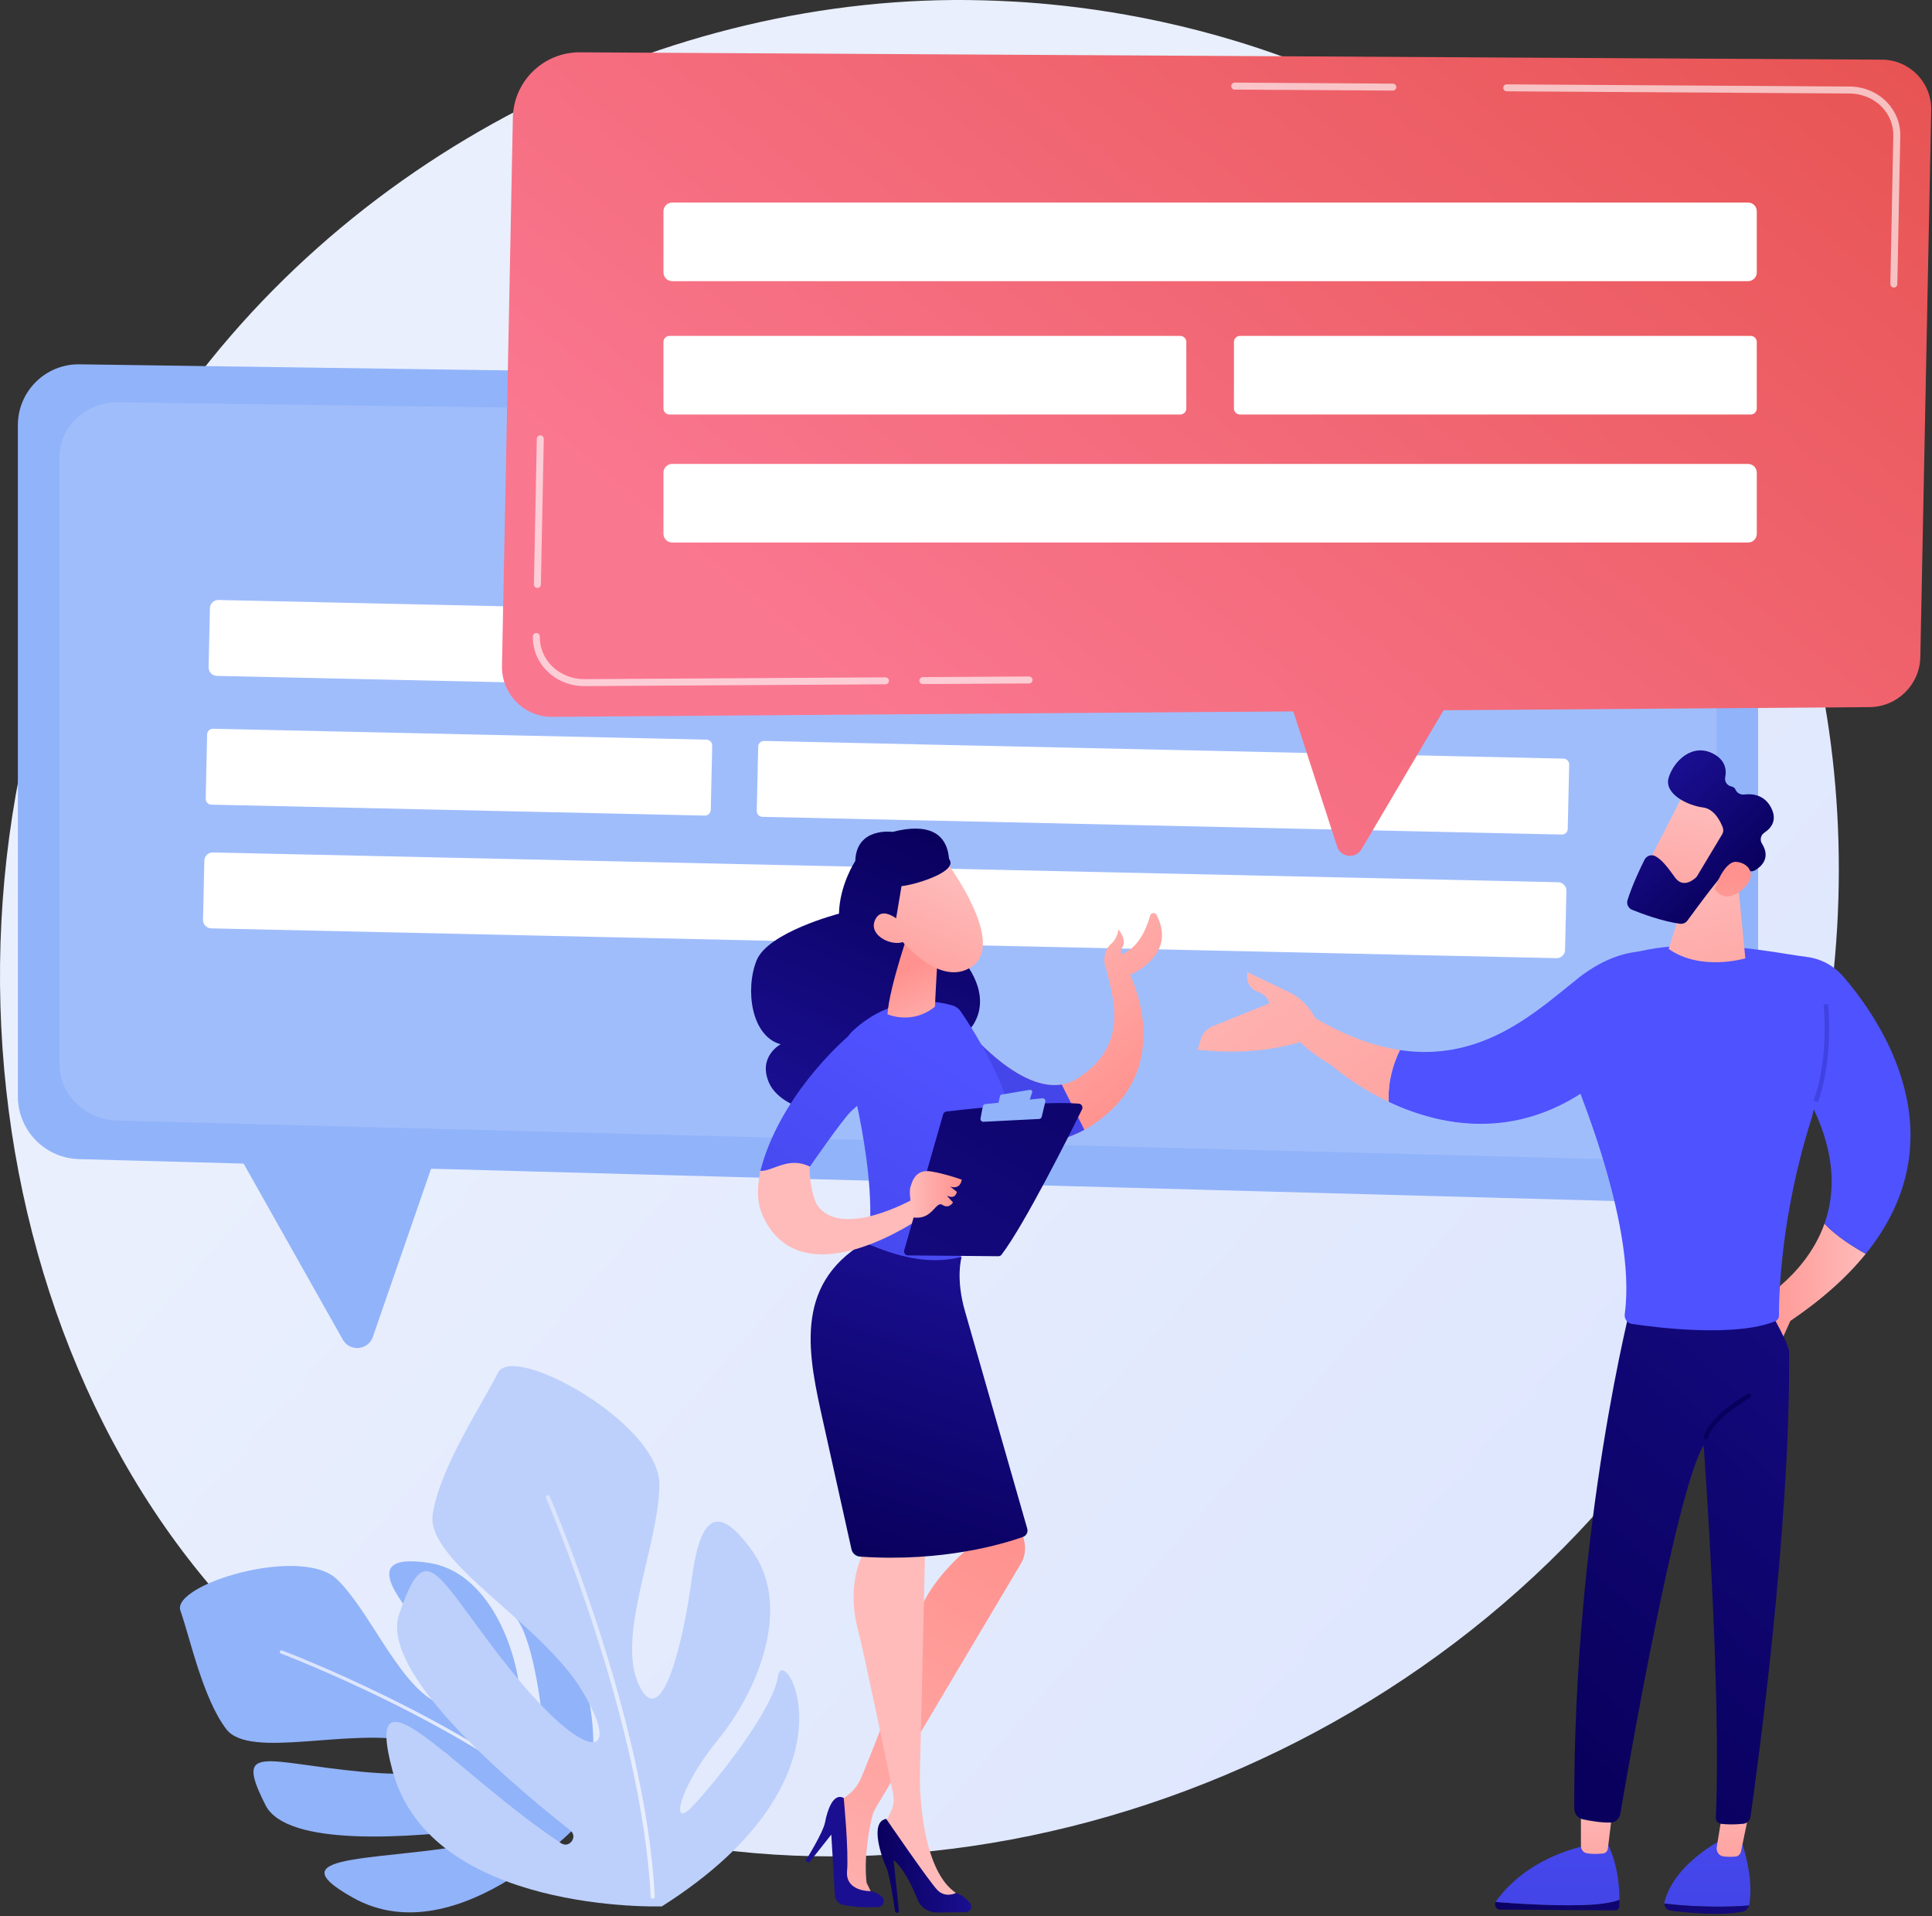 <svg width="605" height="600" viewBox="0 0 605 600" fill="none" xmlns="http://www.w3.org/2000/svg">
<rect x="0" y="0" width="605" height="600" fill="#333333" stroke="none"/>
<path d="M551.69 392.685C495.822 524.23 347.005 597.923 217.95 578.045C196.95 574.81 139.378 565.175 88.406 519.718C-9.718 432.212 -30.703 258.937 48.451 136.826C106.061 47.95 209.333 -2.43 307.462 0.09C328.599 0.633 409.604 3.978 480.794 62.68C491.25 71.302 514.313 91.791 535.098 124.294C583.904 200.619 588.099 306.955 551.69 392.685Z" fill="url(#paint0_linear_649_185)"/>
<path d="M183.331 569.011C183.331 569.011 143.708 612.694 110.616 594.232C84.021 579.394 121.806 583.271 153.856 576.261C156.372 575.71 155.713 571.951 153.161 572.289C128.084 575.614 89.821 578.331 83.175 565.256C73.142 545.517 82.871 551.919 113.406 554.77C143.941 557.621 149.825 550.082 129.893 545.385C109.962 540.69 78.254 551.076 70.868 541.418C63.482 531.76 59.445 512.587 56.501 504.342C53.557 496.097 94.51 483.725 105.582 494.549C116.654 505.373 125.645 529.533 138.784 533.944C151.923 538.355 137.789 516.984 129.075 505.953C120.361 494.922 116.906 486.724 134.316 489.355C151.727 491.986 160.93 513.235 162.765 529.096C164.6 544.957 170.732 553.828 170.455 545.981C170.177 538.134 167.33 514.07 161.765 506.835C156.2 499.6 195.924 508.429 183.331 569.011Z" fill="#91B3FA"/>
<path d="M180.106 569.427C179.932 569.493 179.728 569.464 179.577 569.332C145.568 539.579 88.527 517.953 87.955 517.738C87.686 517.637 87.549 517.337 87.65 517.067C87.751 516.799 88.052 516.662 88.321 516.763C88.895 516.978 146.11 538.669 180.264 568.549C180.48 568.738 180.502 569.067 180.312 569.283C180.254 569.35 180.183 569.398 180.106 569.427Z" fill="url(#paint1_linear_649_185)"/>
<path d="M207.251 596.91C207.251 596.91 134.89 599.298 122.896 554.352C113.257 518.23 142.118 554.853 175.679 577.119C178.313 578.867 181.065 575.074 178.586 573.113C154.232 553.846 119.148 522.435 124.998 505.406C133.828 479.698 136.496 493.744 160.069 523.099C183.641 552.455 195.314 551.2 182.427 529.617C169.539 508.033 133.295 488.954 135.499 474.191C137.704 459.428 151.157 439.49 155.911 429.851C160.665 420.211 206.558 445.747 206.475 464.754C206.391 483.762 192.773 512.329 200.109 527.681C207.445 543.033 214.211 512.315 216.491 495.208C218.771 478.102 223.048 468.053 235.602 485.65C248.156 503.246 237.285 529.512 224.87 544.68C212.455 559.848 209.873 572.833 216.554 565.884C223.234 558.936 242.016 535.868 243.641 524.781C245.266 513.694 271.418 556.257 207.251 596.91Z" fill="#BDD0FB"/>
<path d="M204.129 594.423C203.922 594.326 203.774 594.121 203.762 593.876C200.938 538.475 171.273 469.713 170.973 469.025C170.832 468.701 170.981 468.325 171.305 468.183C171.627 468.043 172.005 468.191 172.146 468.515C172.447 469.205 202.203 538.175 205.038 593.812C205.057 594.163 204.785 594.464 204.433 594.482C204.324 594.488 204.221 594.466 204.129 594.423Z" fill="url(#paint2_linear_649_185)"/>
<path d="M530.807 376.731L24.715 362.926C14.072 362.636 5.596 353.925 5.596 343.279V133.102C5.596 122.484 14.283 113.919 24.9 114.07L525.263 121.192C539.283 121.392 550.543 132.813 550.543 146.834V357.526C550.543 368.342 541.619 377.026 530.807 376.731Z" fill="#91B3FA"/>
<path opacity="0.14" d="M518.76 363.335L36.829 350.86C26.695 350.598 18.623 342.726 18.623 333.106V143.18C18.623 133.585 26.896 125.846 37.006 125.982L513.481 132.418C526.831 132.598 537.554 142.919 537.554 155.589V345.98C537.554 355.754 529.056 363.601 518.76 363.335Z" fill="white"/>
<path d="M74.908 361.883L107.338 419.44C109.531 423.333 115.294 422.814 116.756 418.591L136.392 361.883H74.908Z" fill="#91B3FA"/>
<path d="M273.408 130.265C273.403 130.265 273.398 130.265 273.393 130.265L212.632 129.445C212.03 129.436 211.549 128.941 211.557 128.339C211.564 127.737 212.052 127.284 212.662 127.264L273.423 128.084C274.025 128.093 274.507 128.588 274.499 129.19C274.491 129.787 274.004 130.265 273.408 130.265Z" fill="white"/>
<path d="M489.162 220.953L67.896 211.63C66.452 211.599 65.297 210.391 65.329 208.947L65.739 190.428C65.77 188.984 66.978 187.829 68.422 187.861L489.688 197.183C491.132 197.215 492.287 198.423 492.256 199.867L491.846 218.386C491.814 219.83 490.606 220.985 489.162 220.953Z" fill="white"/>
<path d="M487.412 300.007L66.146 290.684C64.702 290.652 63.547 289.445 63.579 288.001L63.989 269.482C64.02 268.038 65.228 266.882 66.672 266.914L487.938 276.237C489.382 276.269 490.537 277.477 490.505 278.921L490.096 297.44C490.064 298.884 488.856 300.039 487.412 300.007Z" fill="white"/>
<path d="M220.723 255.366L66.194 251.946C65.195 251.924 64.396 251.089 64.418 250.09L64.864 229.952C64.886 228.953 65.721 228.154 66.72 228.176L221.249 231.596C222.248 231.618 223.047 232.453 223.025 233.452L222.579 253.59C222.557 254.589 221.722 255.388 220.723 255.366Z" fill="white"/>
<path d="M489.079 261.305L238.758 255.765C237.76 255.743 236.961 254.908 236.983 253.909L237.429 233.771C237.451 232.772 238.286 231.973 239.284 231.995L489.605 237.535C490.603 237.557 491.402 238.392 491.38 239.391L490.934 259.529C490.912 260.528 490.077 261.327 489.079 261.305Z" fill="white"/>
<path d="M172.957 224.454L585.453 221.404C594.127 221.34 601.174 214.381 601.346 205.708L604.749 34.495C604.921 25.845 597.983 18.727 589.332 18.679L181.611 16.378C170.187 16.313 160.83 25.435 160.602 36.857L157.191 208.49C157.016 217.301 164.145 224.52 172.957 224.454Z" fill="url(#paint3_linear_649_185)"/>
<path d="M453.72 219.536L426.371 265.898C424.521 269.034 419.835 268.518 418.712 265.054L403.635 218.541L453.72 219.536Z" fill="url(#paint4_linear_649_185)"/>
<g opacity="0.63">
<path d="M288.997 214.191C288.398 214.191 287.91 213.706 287.906 213.106C287.903 212.504 288.388 212.013 288.99 212.01L322.237 211.81C322.239 211.81 322.241 211.81 322.243 211.81C322.843 211.81 323.33 212.294 323.334 212.894C323.338 213.496 322.853 213.988 322.25 213.991L289.003 214.191C289.001 214.191 288.999 214.191 288.997 214.191Z" fill="white"/>
</g>
<g opacity="0.63">
<path d="M182.894 214.827C178.486 214.828 174.234 213.075 171.211 210.01C168.331 207.09 166.789 203.276 166.868 199.273C166.88 198.671 167.376 198.196 167.981 198.204C168.583 198.216 169.061 198.714 169.049 199.317C168.981 202.727 170.3 205.981 172.764 208.478C175.379 211.13 179.066 212.646 182.893 212.646C182.922 212.646 182.951 212.646 182.981 212.646L277.271 212.079C277.274 212.079 277.276 212.079 277.278 212.079C277.877 212.079 278.365 212.563 278.368 213.164C278.372 213.766 277.887 214.257 277.284 214.26L182.993 214.827C182.961 214.827 182.927 214.827 182.894 214.827Z" fill="white"/>
</g>
<g opacity="0.63">
<path d="M168.285 184.099C168.277 184.099 168.27 184.099 168.262 184.099C167.66 184.087 167.182 183.589 167.194 182.987L168.1 137.398C168.112 136.803 168.598 136.329 169.19 136.329C169.198 136.329 169.205 136.329 169.213 136.329C169.815 136.341 170.293 136.839 170.281 137.442L169.375 183.031C169.363 183.625 168.877 184.099 168.285 184.099Z" fill="white"/>
</g>
<g opacity="0.63">
<path d="M436.159 28.364C436.157 28.364 436.155 28.364 436.152 28.364L386.642 28.049C386.04 28.046 385.555 27.554 385.559 26.951C385.562 26.352 386.05 25.868 386.649 25.868C386.651 25.868 386.653 25.868 386.656 25.868L436.166 26.183C436.768 26.187 437.253 26.678 437.25 27.281C437.246 27.881 436.759 28.364 436.159 28.364Z" fill="white"/>
</g>
<g opacity="0.63">
<path d="M593.052 90.037C593.044 90.037 593.037 90.037 593.029 90.037C592.427 90.025 591.948 89.527 591.96 88.925L592.884 42.472C592.951 39.126 591.665 35.925 589.264 33.461C586.696 30.826 583.054 29.301 579.271 29.277L471.827 28.593C471.225 28.589 470.741 28.098 470.744 27.495C470.748 26.895 471.236 26.412 471.835 26.412C471.837 26.412 471.839 26.412 471.842 26.412L579.285 27.096C583.648 27.124 587.854 28.889 590.826 31.939C593.637 34.824 595.142 38.581 595.065 42.515L594.141 88.969C594.129 89.563 593.644 90.037 593.052 90.037Z" fill="white"/>
</g>
<path d="M547.413 88.033H210.48C208.985 88.033 207.762 86.81 207.762 85.315V66.144C207.762 64.649 208.985 63.426 210.48 63.426H547.413C548.908 63.426 550.131 64.649 550.131 66.144V85.315C550.131 86.81 548.908 88.033 547.413 88.033Z" fill="white"/>
<path d="M547.413 169.869H210.48C208.985 169.869 207.762 168.647 207.762 167.152V147.981C207.762 146.486 208.985 145.263 210.48 145.263H547.413C548.908 145.263 550.131 146.486 550.131 147.981V167.152C550.131 168.647 548.908 169.869 547.413 169.869Z" fill="white"/>
<path d="M369.611 129.786H209.641C208.608 129.786 207.762 128.941 207.762 127.907V107.059C207.762 106.025 208.608 105.18 209.641 105.18H369.611C370.644 105.18 371.49 106.025 371.49 107.059V127.907C371.49 128.941 370.644 129.786 369.611 129.786Z" fill="white"/>
<path d="M548.251 129.786H388.282C387.248 129.786 386.402 128.941 386.402 127.907V107.059C386.402 106.025 387.248 105.18 388.282 105.18H548.251C549.285 105.18 550.131 106.025 550.131 107.059V127.907C550.131 128.941 549.285 129.786 548.251 129.786Z" fill="white"/>
<path d="M571.332 383.14C575.017 387.073 580.443 390.472 584.261 392.591C578.559 399.639 570.843 406.697 560.629 413.606L557.706 420.166L548.34 408.94C548.34 408.94 565.146 400.577 571.332 383.14Z" fill="url(#paint5_linear_649_185)"/>
<path d="M521.207 596.049C521.204 595.849 521.218 595.646 521.269 595.441C524.303 583.414 539.36 575.922 539.36 575.922L545.326 576.39C548.757 586.991 548.316 593.492 547.765 596.388C547.75 596.469 547.726 596.546 547.704 596.625C542.782 597.065 532.652 597.352 521.207 596.049Z" fill="url(#paint6_linear_649_185)"/>
<path d="M547.703 596.625C547.438 597.592 546.724 598.345 545.81 598.537C538.809 600.01 527.681 598.825 523.008 598.214C521.977 598.079 521.224 597.126 521.207 596.05C532.651 597.352 542.782 597.065 547.703 596.625Z" fill="url(#paint7_linear_649_185)"/>
<path d="M547.724 567.503L545.197 579.669C545.012 580.56 544.327 581.228 543.498 581.306C542.482 581.401 541.036 581.457 539.583 581.243C538.279 581.051 537.371 579.727 537.602 578.305L539.359 567.503H547.724Z" fill="url(#paint8_linear_649_185)"/>
<path d="M495.366 596.503C501.955 596.318 505.364 595.543 507.126 594.822C507.13 595.477 507.126 596.144 507.105 596.835C507.082 597.573 506.536 598.162 505.863 598.158L469.682 597.924C468.527 597.917 467.852 596.578 468.353 595.519C473.097 595.911 485.179 596.788 495.366 596.503Z" fill="url(#paint9_linear_649_185)"/>
<path d="M468.354 595.519C468.397 595.427 468.435 595.333 468.497 595.246C471.692 590.782 479.83 581.891 495.912 578.035L503.626 577.792C503.626 577.792 507.062 583.762 507.126 594.822C505.364 595.542 501.956 596.318 495.366 596.503C485.18 596.788 473.098 595.911 468.354 595.519Z" fill="url(#paint10_linear_649_185)"/>
<path d="M505.058 566.1C504.972 566.675 503.915 575.415 503.505 578.804C503.408 579.609 502.825 580.232 502.089 580.32C500.776 580.477 498.65 580.619 496.79 580.238C495.787 580.032 495.061 579.069 495.061 577.948V564.229L505.058 566.1Z" fill="url(#paint11_linear_649_185)"/>
<path d="M511.246 406.602C511.246 406.602 492.639 477.316 492.975 566.303C492.981 567.925 494.12 569.325 495.708 569.66C498.047 570.152 501.487 570.737 504.334 570.658C505.853 570.615 507.124 569.488 507.38 567.989C509.989 552.689 524.961 466.495 533.492 452.501C533.492 452.501 539.105 529.27 537.311 569.098C537.266 570.088 537.991 570.947 538.976 571.061C540.47 571.233 542.859 571.365 545.901 571.042C547.055 570.919 547.987 570.046 548.152 568.897C550.01 555.948 560.706 478.871 560.252 423.347C560.226 420.216 551.971 406.602 551.971 406.602H511.246Z" fill="url(#paint12_linear_649_185)"/>
<path d="M485.367 321.02C488.387 317.235 491.033 313.177 493.246 308.996C496.337 303.157 493.494 312.776 494.339 306.182C517.484 289.48 552.337 297.934 565.818 299.632C570.239 300.189 574.281 302.368 577.194 305.739C588.747 319.108 614.097 355.709 584.259 392.591C580.441 390.472 575.015 387.073 571.33 383.14C574.631 373.834 574.901 361.942 567.983 347.36C567.747 348.516 567.455 349.661 567.1 350.787C557.564 380.994 557.056 406.132 557.077 411.926C557.08 412.712 556.608 413.42 555.877 413.713C543.328 418.742 519.171 415.749 511.062 414.541C509.575 414.319 508.575 412.935 508.781 411.446C512.76 382.613 492.335 335.181 486.941 323.301C486.553 322.446 486.016 321.677 485.367 321.02Z" fill="url(#paint13_linear_649_185)"/>
<path d="M544.128 275.353L546.547 300.063C546.547 300.063 532.646 304.251 522.535 297.117L529.642 274.659L544.128 275.353Z" fill="url(#paint14_linear_649_185)"/>
<path d="M527.999 247.19C527.664 247.505 513.879 274.576 513.879 274.576L529.503 282.118L546.381 258.402C546.381 258.402 533.599 241.917 527.999 247.19Z" fill="url(#paint15_linear_649_185)"/>
<path d="M539.468 259.058C539.747 259.779 539.678 260.584 539.281 261.247L531.488 274.237C531.37 274.434 531.229 274.612 531.061 274.769C530.133 275.633 526.959 278.144 524.506 274.725C522.414 271.811 520.452 269.161 518.35 268.068C517.122 267.43 515.611 267.94 514.987 269.175C513.704 271.72 511.217 276.907 509.654 281.826C509.263 283.059 509.899 284.382 511.098 284.868C514.262 286.15 520.515 288.468 526.063 289.234C526.975 289.36 527.877 288.975 528.42 288.232C530.807 284.962 537.535 275.822 539.832 273.535C541.965 271.409 545.903 272.211 547.677 272.721C548.35 272.914 549.067 272.821 549.668 272.459C551.468 271.375 554.609 268.675 551.735 264.104C551.021 262.967 551.385 261.453 552.507 260.715C554.517 259.393 556.698 256.912 554.62 252.893C552.516 248.825 548.76 248.459 546.202 248.772C545.07 248.91 543.921 248.317 543.486 247.262C543.293 246.793 542.912 246.394 542.2 246.25C540.86 245.978 539.98 244.751 540.243 243.409C540.694 241.107 540.354 238.116 536.679 236.095C529.937 232.389 524.032 238.428 522.53 243.526C521.029 248.625 528.566 252.228 533.308 252.829C536.79 253.27 538.7 257.071 539.468 259.058Z" fill="url(#paint16_linear_649_185)"/>
<path d="M536.904 278.305C536.904 278.305 539.902 269.534 543.739 269.856C547.576 270.178 550.597 274 545.841 278.298C539.926 283.643 536.904 278.305 536.904 278.305Z" fill="url(#paint17_linear_649_185)"/>
<path d="M569.25 345.101C574.308 331.259 572.473 314.544 572.454 314.377L571.06 314.536C571.079 314.7 572.875 331.094 567.932 344.619L569.25 345.101Z" fill="url(#paint18_linear_649_185)"/>
<path d="M534.177 450.698C534.489 450.698 534.774 450.489 534.855 450.173C536.398 444.222 547.953 437.682 548.069 437.616C548.407 437.427 548.528 436.999 548.338 436.661C548.148 436.323 547.723 436.202 547.383 436.392C546.886 436.671 535.19 443.292 533.497 449.821C533.4 450.196 533.625 450.579 534 450.676C534.059 450.691 534.119 450.698 534.177 450.698Z" fill="url(#paint19_linear_649_185)"/>
<path d="M438.386 328.791C464.564 332.719 481.626 316.201 494.34 306.182C511.126 292.953 524.188 299.389 524.188 299.389L506.287 333.554C479.554 358.759 452.144 353.162 434.865 344.994C434.599 338.395 436.362 332.872 438.386 328.791Z" fill="url(#paint20_linear_649_185)"/>
<path d="M401.593 313.173L410.274 317.845C420.686 324.184 430.002 327.533 438.386 328.791C436.362 332.872 434.598 338.395 434.864 344.993C423.865 339.794 416.968 333.553 416.968 333.553C397.302 321.827 401.593 313.173 401.593 313.173Z" fill="url(#paint21_linear_649_185)"/>
<path d="M376.019 325.406C376.58 323.543 377.957 322.036 379.762 321.31L397.381 314.225C397.381 314.225 397.647 311.966 393.658 310.43C389.669 308.895 390.602 304.428 390.602 304.428C390.602 304.428 396.051 306.913 404.028 310.856C408.59 313.11 411.15 317.091 412.508 320.088L407.972 326.052C397.114 329.314 386.126 329.938 375.045 328.644L376.019 325.406Z" fill="url(#paint22_linear_649_185)"/>
<path d="M299.76 318.639L310.695 353.319C310.695 353.319 323.385 362.67 339.567 353.745C342.054 352.383 344.625 350.593 347.232 348.26C366.871 330.733 353.841 305.234 353.841 305.234C353.841 305.234 368.83 299.187 362.17 286.463C361.71 285.594 360.433 285.731 360.16 286.684C359.189 290.193 356.822 296.325 351.865 298.506C351.609 298.608 351.371 298.727 351.15 298.829C350.928 298.165 350.928 297.382 351.456 296.546C353.007 294.196 350.213 290.977 350.213 290.977C350.213 290.977 350.026 293.821 347.879 295.593C346.023 297.143 345.137 300.55 346.397 303.36C349.088 313.785 353.108 327.565 337.454 337.648C335.853 338.67 334.184 339.301 332.481 339.573C317.526 342.077 299.76 318.639 299.76 318.639Z" fill="url(#paint23_linear_649_185)"/>
<path d="M299.76 318.639L310.695 353.319C310.695 353.319 323.385 362.67 339.567 353.745L332.481 339.573C317.526 342.077 299.76 318.639 299.76 318.639Z" fill="url(#paint24_linear_649_185)"/>
<path d="M296.481 276.107C296.481 276.107 302.673 254.541 279.505 260.472C279.505 260.472 268.155 258.89 267.831 269.576C267.831 269.576 262.925 276.97 262.718 286.081C262.718 286.081 240.413 291.847 236.894 300.784C233.292 309.932 235.29 324.462 244.449 326.969C244.449 326.969 237.168 330.842 240.852 339.113C244.536 347.384 262.336 352.857 272.531 342.454C272.531 342.454 302.311 345.679 301.223 324.723C301.223 324.723 314.821 315.482 299.911 298.492C285 281.504 296.481 276.107 296.481 276.107Z" fill="url(#paint25_linear_649_185)"/>
<path d="M298.295 314.824C293.613 313.42 279.98 310.828 267.013 322.795C264.813 324.825 263.915 327.908 264.699 330.796C268.182 343.618 277.371 381.501 269.314 397.893C269.314 397.893 283.513 413.545 299.004 400.93C299.004 400.93 305.954 370.638 315.057 357.34C321.342 348.16 305.035 322.865 300.91 316.754C300.285 315.829 299.364 315.144 298.295 314.824Z" fill="url(#paint26_linear_649_185)"/>
<path d="M285.367 289.349C285.367 289.349 278.443 308.935 277.922 317.576C277.922 317.576 285.575 321.056 292.786 315.182C292.786 315.182 293.543 295.619 294.636 292.116L285.367 289.349Z" fill="url(#paint27_linear_649_185)"/>
<path d="M296.471 270.001C296.471 270.001 315.173 294.914 304.523 302.529C293.873 310.143 280.559 292.439 280.559 292.439C280.559 292.439 276.032 278.669 280.314 273.861C284.597 269.053 296.471 270.001 296.471 270.001Z" fill="url(#paint28_linear_649_185)"/>
<path d="M287.946 264.143C287.946 264.143 296.31 265.918 297.565 269.655C298.819 273.391 285.939 277.186 282.312 277.442L279.743 292.698C279.743 292.698 270.756 278.614 273.989 270.283C277.221 261.951 287.946 264.143 287.946 264.143Z" fill="url(#paint29_linear_649_185)"/>
<path d="M284.026 290.492C284.026 290.492 276.786 282.496 274.108 287.883C271.43 293.27 280.67 297.049 283.775 294.363L284.026 290.492Z" fill="url(#paint30_linear_649_185)"/>
<path d="M317.086 464.53C317.033 465.905 319.448 476.813 320.762 482.631C321.291 484.972 320.922 487.422 319.73 489.505L274.224 566.094C273.673 567.021 273.273 568.024 273.029 569.074C272.195 572.668 270.466 581.477 271.368 589.49L273.723 594.379L263.541 592.068L261.326 564.726L264.209 562.968C266.698 561.45 268.637 559.181 269.747 556.484C273.862 546.489 284.081 521.046 286.714 508.646C289.708 494.554 305.357 483.108 305.357 483.108L302.608 476.608L317.086 464.53Z" fill="url(#paint31_linear_649_185)"/>
<path d="M252.227 582.659C252.227 582.659 257.725 573.942 258.372 570.55C259.018 567.156 260.819 561.165 264.209 562.968C264.209 562.968 265.806 579.451 265.256 585.892C264.705 592.332 272.536 592.125 272.536 592.125C272.536 592.125 274.694 592.428 276.275 594.008C277.367 595.099 276.586 596.992 275.046 597.091C272.483 597.257 268.413 597.3 264.138 596.474C262.645 596.185 261.537 594.914 261.447 593.396L260.319 574.426L253.383 583.183L252.227 582.659Z" fill="url(#paint32_linear_649_185)"/>
<path d="M289.9 476.729C289.9 476.729 288.296 545.238 288.078 554.968C287.861 564.698 289.615 586.261 299.369 592.706L295.124 595.848C295.124 595.848 289.82 591.34 284.638 582.664C278.817 572.917 277.056 571.136 277.056 571.136L278.988 567.18C279.834 565.448 280.082 563.489 279.693 561.601C277.588 551.4 270.556 517.467 268.638 510.159C266.374 501.533 266.213 490.014 274.09 480.372C281.968 470.729 289.9 476.729 289.9 476.729Z" fill="url(#paint33_linear_649_185)"/>
<path d="M280.893 598.936C280.591 598.939 280.334 598.722 280.291 598.423C279.966 596.139 278.615 586.982 277.509 584.611C276.242 581.896 272.105 570.467 277.511 569.497C277.511 569.497 290.952 589.133 293.532 591.781C296.112 594.429 299.369 592.706 299.369 592.706C299.369 592.706 301.883 593.449 303.778 595.872C304.68 597.024 303.84 598.717 302.376 598.731L293.323 598.818C290.694 598.843 288.329 597.245 287.351 594.804C285.758 590.824 283.02 584.986 279.83 582.396L281.488 598.27C281.525 598.624 281.249 598.933 280.893 598.936Z" fill="url(#paint34_linear_649_185)"/>
<path d="M301.145 393.543C301.145 393.543 299.105 400.046 302.239 410.756L321.681 478.65C321.987 479.717 321.411 480.834 320.367 481.208C314.551 483.296 295.433 489.195 269.336 487.396C268.022 487.306 266.92 486.375 266.635 485.089C264.915 477.349 259.048 450.941 257.84 445.515C253.237 424.839 248.097 402.541 270.707 389.059C281.127 393.522 290.846 396.153 301.145 393.543Z" fill="url(#paint35_linear_649_185)"/>
<path d="M238.293 367.294C238.293 367.294 238.145 367.304 238.145 367.286C240.594 365.362 253.601 365.292 253.601 365.292C253.601 365.292 263.048 351.614 266.249 348.22C266.353 348.115 266.459 348.011 266.546 347.923C266.616 347.853 266.686 347.783 266.79 347.696C267.962 346.611 269.205 345.527 270.552 344.407C272.037 343.166 273.227 341.573 273.945 339.772C278.947 327.178 274.994 318.939 265.898 324.222C265.898 324.222 246.674 340.191 239.207 362.825C239.119 363.106 239.049 363.368 238.96 363.631C238.663 364.68 238.366 365.677 238.105 366.604C238.086 366.674 238.162 366.774 238.145 366.844C238.092 367.001 238.346 367.137 238.293 367.294Z" fill="url(#paint36_linear_649_185)"/>
<path d="M285.835 375.514C285.835 375.514 263.494 388.141 255.955 377.36C254.39 375.121 253.214 367.413 253.6 365.292C246.903 361.911 241.863 366.881 238.103 366.604C237.117 371.772 236.638 376.803 239.675 382.358C252.88 406.513 288.792 381.023 288.792 381.023L285.835 375.514Z" fill="url(#paint37_linear_649_185)"/>
<path d="M283.152 391.488L295.346 348.906C295.484 348.423 295.896 348.071 296.396 348.012C298.605 347.755 305.006 347.031 312.398 346.406C321.3 345.653 331.639 345.043 337.817 345.562C338.696 345.635 339.226 346.565 338.836 347.355C335.322 354.462 320.871 383.375 313.634 392.847C313.395 393.16 313.024 393.344 312.629 393.34L284.338 393.077C283.516 393.069 282.926 392.28 283.152 391.488Z" fill="url(#paint38_linear_649_185)"/>
<path d="M313.662 342.714L322.502 341.241C322.973 341.163 323.359 341.613 323.209 342.066L322.334 344.718C322.258 344.949 322.057 345.116 321.816 345.148L313.308 346.284C312.869 346.343 312.506 345.943 312.607 345.511L313.149 343.196C313.207 342.946 313.409 342.757 313.662 342.714Z" fill="#91B3FA"/>
<path d="M307.043 350.198L307.772 346.405C307.845 346.025 308.159 345.737 308.544 345.698L326.4 343.886C327.001 343.825 327.482 344.376 327.341 344.963L326.205 349.69C326.115 350.068 325.786 350.342 325.397 350.361L307.949 351.239C307.381 351.268 306.936 350.757 307.043 350.198Z" fill="#91B3FA"/>
<path d="M286.098 381.201C286.098 381.201 284.399 374.216 285.085 371.738C285.77 369.26 287.097 366.074 291.522 366.782C295.947 367.49 301.167 369.354 301.167 369.354C301.167 369.354 300.903 372.582 297.54 371.541L299.625 373.154C299.625 373.154 299.327 375.738 296.487 374.358L298.427 376.498C298.427 376.498 297.206 378.62 295.117 377.259C293.027 375.898 292.025 382.041 286.098 381.201Z" fill="url(#paint39_linear_649_185)"/>
<defs>
<linearGradient id="paint0_linear_649_185" x1="625.154" y1="589.122" x2="192.879" y2="210.882" gradientUnits="userSpaceOnUse">
<stop stop-color="#DAE3FE"/>
<stop offset="1" stop-color="#E9EFFD"/>
</linearGradient>
<linearGradient id="paint1_linear_649_185" x1="87.617" y1="543.096" x2="180.441" y2="543.096" gradientUnits="userSpaceOnUse">
<stop stop-color="#DAE3FE"/>
<stop offset="1" stop-color="#E9EFFD"/>
</linearGradient>
<linearGradient id="paint2_linear_649_185" x1="170.92" y1="531.307" x2="205.039" y2="531.307" gradientUnits="userSpaceOnUse">
<stop stop-color="#DAE3FE"/>
<stop offset="1" stop-color="#E9EFFD"/>
</linearGradient>
<linearGradient id="paint3_linear_649_185" x1="601.937" y1="-148.987" x2="287.434" y2="234.522" gradientUnits="userSpaceOnUse">
<stop stop-color="#E1473D"/>
<stop offset="1" stop-color="#FA7790"/>
</linearGradient>
<linearGradient id="paint4_linear_649_185" x1="682.004" y1="-83.324" x2="367.506" y2="300.18" gradientUnits="userSpaceOnUse">
<stop stop-color="#E1473D"/>
<stop offset="1" stop-color="#FA7790"/>
</linearGradient>
<linearGradient id="paint5_linear_649_185" x1="584.261" y1="401.653" x2="548.34" y2="401.653" gradientUnits="userSpaceOnUse">
<stop stop-color="#FEBBBA"/>
<stop offset="1" stop-color="#FF928E"/>
</linearGradient>
<linearGradient id="paint6_linear_649_185" x1="535.4" y1="514.251" x2="534.499" y2="613.349" gradientUnits="userSpaceOnUse">
<stop stop-color="#4F52FF"/>
<stop offset="1" stop-color="#4042E2"/>
</linearGradient>
<linearGradient id="paint7_linear_649_185" x1="480.711" y1="554.684" x2="578.701" y2="631.627" gradientUnits="userSpaceOnUse">
<stop stop-color="#09005D"/>
<stop offset="1" stop-color="#1A0F91"/>
</linearGradient>
<linearGradient id="paint8_linear_649_185" x1="540.651" y1="555.794" x2="545.796" y2="600.698" gradientUnits="userSpaceOnUse">
<stop stop-color="#FEBBBA"/>
<stop offset="1" stop-color="#FF928E"/>
</linearGradient>
<linearGradient id="paint9_linear_649_185" x1="463.302" y1="576.853" x2="561.293" y2="653.796" gradientUnits="userSpaceOnUse">
<stop stop-color="#09005D"/>
<stop offset="1" stop-color="#1A0F91"/>
</linearGradient>
<linearGradient id="paint10_linear_649_185" x1="488.479" y1="513.825" x2="487.579" y2="612.922" gradientUnits="userSpaceOnUse">
<stop stop-color="#4F52FF"/>
<stop offset="1" stop-color="#4042E2"/>
</linearGradient>
<linearGradient id="paint11_linear_649_185" x1="498.741" y1="560.596" x2="503.886" y2="605.499" gradientUnits="userSpaceOnUse">
<stop stop-color="#FEBBBA"/>
<stop offset="1" stop-color="#FF928E"/>
</linearGradient>
<linearGradient id="paint12_linear_649_185" x1="480.491" y1="542.74" x2="643.198" y2="361.954" gradientUnits="userSpaceOnUse">
<stop stop-color="#09005D"/>
<stop offset="1" stop-color="#1A0F91"/>
</linearGradient>
<linearGradient id="paint13_linear_649_185" x1="1501.77" y1="-431.75" x2="1709.67" y2="-600.484" gradientUnits="userSpaceOnUse">
<stop stop-color="#4F52FF"/>
<stop offset="1" stop-color="#4042E2"/>
</linearGradient>
<linearGradient id="paint14_linear_649_185" x1="529.284" y1="268.742" x2="548.929" y2="353.637" gradientUnits="userSpaceOnUse">
<stop stop-color="#FEBBBA"/>
<stop offset="1" stop-color="#FF928E"/>
</linearGradient>
<linearGradient id="paint15_linear_649_185" x1="532.54" y1="252.308" x2="522.857" y2="309.286" gradientUnits="userSpaceOnUse">
<stop stop-color="#FEBBBA"/>
<stop offset="1" stop-color="#FF928E"/>
</linearGradient>
<linearGradient id="paint16_linear_649_185" x1="542.722" y1="279.277" x2="514.187" y2="248.965" gradientUnits="userSpaceOnUse">
<stop stop-color="#09005D"/>
<stop offset="1" stop-color="#1A0F91"/>
</linearGradient>
<linearGradient id="paint17_linear_649_185" x1="540.941" y1="314.5" x2="542.663" y2="274.489" gradientUnits="userSpaceOnUse">
<stop stop-color="#FEBBBA"/>
<stop offset="1" stop-color="#FF928E"/>
</linearGradient>
<linearGradient id="paint18_linear_649_185" x1="770.602" y1="114.337" x2="589.816" y2="308.681" gradientUnits="userSpaceOnUse">
<stop stop-color="#4F52FF"/>
<stop offset="1" stop-color="#4042E2"/>
</linearGradient>
<linearGradient id="paint19_linear_649_185" x1="540.5" y1="442.106" x2="484.005" y2="267.347" gradientUnits="userSpaceOnUse">
<stop stop-color="#09005D"/>
<stop offset="1" stop-color="#1A0F91"/>
</linearGradient>
<linearGradient id="paint20_linear_649_185" x1="1466.34" y1="-475.406" x2="1674.25" y2="-644.14" gradientUnits="userSpaceOnUse">
<stop stop-color="#4F52FF"/>
<stop offset="1" stop-color="#4042E2"/>
</linearGradient>
<linearGradient id="paint21_linear_649_185" x1="374.996" y1="266.668" x2="495.213" y2="420.475" gradientUnits="userSpaceOnUse">
<stop stop-color="#FEBBBA"/>
<stop offset="1" stop-color="#FF928E"/>
</linearGradient>
<linearGradient id="paint22_linear_649_185" x1="358.908" y1="279.243" x2="479.124" y2="433.049" gradientUnits="userSpaceOnUse">
<stop stop-color="#FEBBBA"/>
<stop offset="1" stop-color="#FF928E"/>
</linearGradient>
<linearGradient id="paint23_linear_649_185" x1="311.648" y1="289.404" x2="355.822" y2="343.71" gradientUnits="userSpaceOnUse">
<stop stop-color="#FEBBBA"/>
<stop offset="1" stop-color="#FF928E"/>
</linearGradient>
<linearGradient id="paint24_linear_649_185" x1="348.259" y1="256.177" x2="308.636" y2="367.049" gradientUnits="userSpaceOnUse">
<stop stop-color="#4F52FF"/>
<stop offset="1" stop-color="#4042E2"/>
</linearGradient>
<linearGradient id="paint25_linear_649_185" x1="292.577" y1="260.478" x2="253.802" y2="350.63" gradientUnits="userSpaceOnUse">
<stop stop-color="#09005D"/>
<stop offset="1" stop-color="#1A0F91"/>
</linearGradient>
<linearGradient id="paint26_linear_649_185" x1="301.502" y1="333.714" x2="233.162" y2="436.952" gradientUnits="userSpaceOnUse">
<stop stop-color="#4F52FF"/>
<stop offset="1" stop-color="#4042E2"/>
</linearGradient>
<linearGradient id="paint27_linear_649_185" x1="296.383" y1="327.285" x2="285.35" y2="302.783" gradientUnits="userSpaceOnUse">
<stop stop-color="#FEBBBA"/>
<stop offset="1" stop-color="#FF928E"/>
</linearGradient>
<linearGradient id="paint28_linear_649_185" x1="298.555" y1="275.051" x2="277.311" y2="324.038" gradientUnits="userSpaceOnUse">
<stop stop-color="#FEBBBA"/>
<stop offset="1" stop-color="#FF928E"/>
</linearGradient>
<linearGradient id="paint29_linear_649_185" x1="290.474" y1="259.574" x2="251.699" y2="349.726" gradientUnits="userSpaceOnUse">
<stop stop-color="#09005D"/>
<stop offset="1" stop-color="#1A0F91"/>
</linearGradient>
<linearGradient id="paint30_linear_649_185" x1="287.909" y1="270.435" x2="266.666" y2="319.42" gradientUnits="userSpaceOnUse">
<stop stop-color="#FEBBBA"/>
<stop offset="1" stop-color="#FF928E"/>
</linearGradient>
<linearGradient id="paint31_linear_649_185" x1="234.474" y1="632.406" x2="316.67" y2="484.043" gradientUnits="userSpaceOnUse">
<stop stop-color="#FEBBBA"/>
<stop offset="1" stop-color="#FF928E"/>
</linearGradient>
<linearGradient id="paint32_linear_649_185" x1="833.334" y1="-437.287" x2="814.721" y2="-403.754" gradientUnits="userSpaceOnUse">
<stop stop-color="#09005D"/>
<stop offset="1" stop-color="#1A0F91"/>
</linearGradient>
<linearGradient id="paint33_linear_649_185" x1="250.003" y1="548.156" x2="125.359" y2="589.322" gradientUnits="userSpaceOnUse">
<stop stop-color="#FEBBBA"/>
<stop offset="1" stop-color="#FF928E"/>
</linearGradient>
<linearGradient id="paint34_linear_649_185" x1="274.898" y1="584.257" x2="304.028" y2="583.98" gradientUnits="userSpaceOnUse">
<stop stop-color="#09005D"/>
<stop offset="1" stop-color="#1A0F91"/>
</linearGradient>
<linearGradient id="paint35_linear_649_185" x1="273.45" y1="488.873" x2="304.893" y2="394.796" gradientUnits="userSpaceOnUse">
<stop stop-color="#09005D"/>
<stop offset="1" stop-color="#1A0F91"/>
</linearGradient>
<linearGradient id="paint36_linear_649_185" x1="277.389" y1="317.752" x2="209.049" y2="420.99" gradientUnits="userSpaceOnUse">
<stop stop-color="#4F52FF"/>
<stop offset="1" stop-color="#4042E2"/>
</linearGradient>
<linearGradient id="paint37_linear_649_185" x1="298.422" y1="378.434" x2="349.863" y2="378.434" gradientUnits="userSpaceOnUse">
<stop stop-color="#FEBBBA"/>
<stop offset="1" stop-color="#FF928E"/>
</linearGradient>
<linearGradient id="paint38_linear_649_185" x1="362.756" y1="272.255" x2="242.232" y2="477.147" gradientUnits="userSpaceOnUse">
<stop stop-color="#09005D"/>
<stop offset="1" stop-color="#1A0F91"/>
</linearGradient>
<linearGradient id="paint39_linear_649_185" x1="284.922" y1="373.981" x2="301.166" y2="373.981" gradientUnits="userSpaceOnUse">
<stop stop-color="#FEBBBA"/>
<stop offset="1" stop-color="#FF928E"/>
</linearGradient>
</defs>
</svg>
